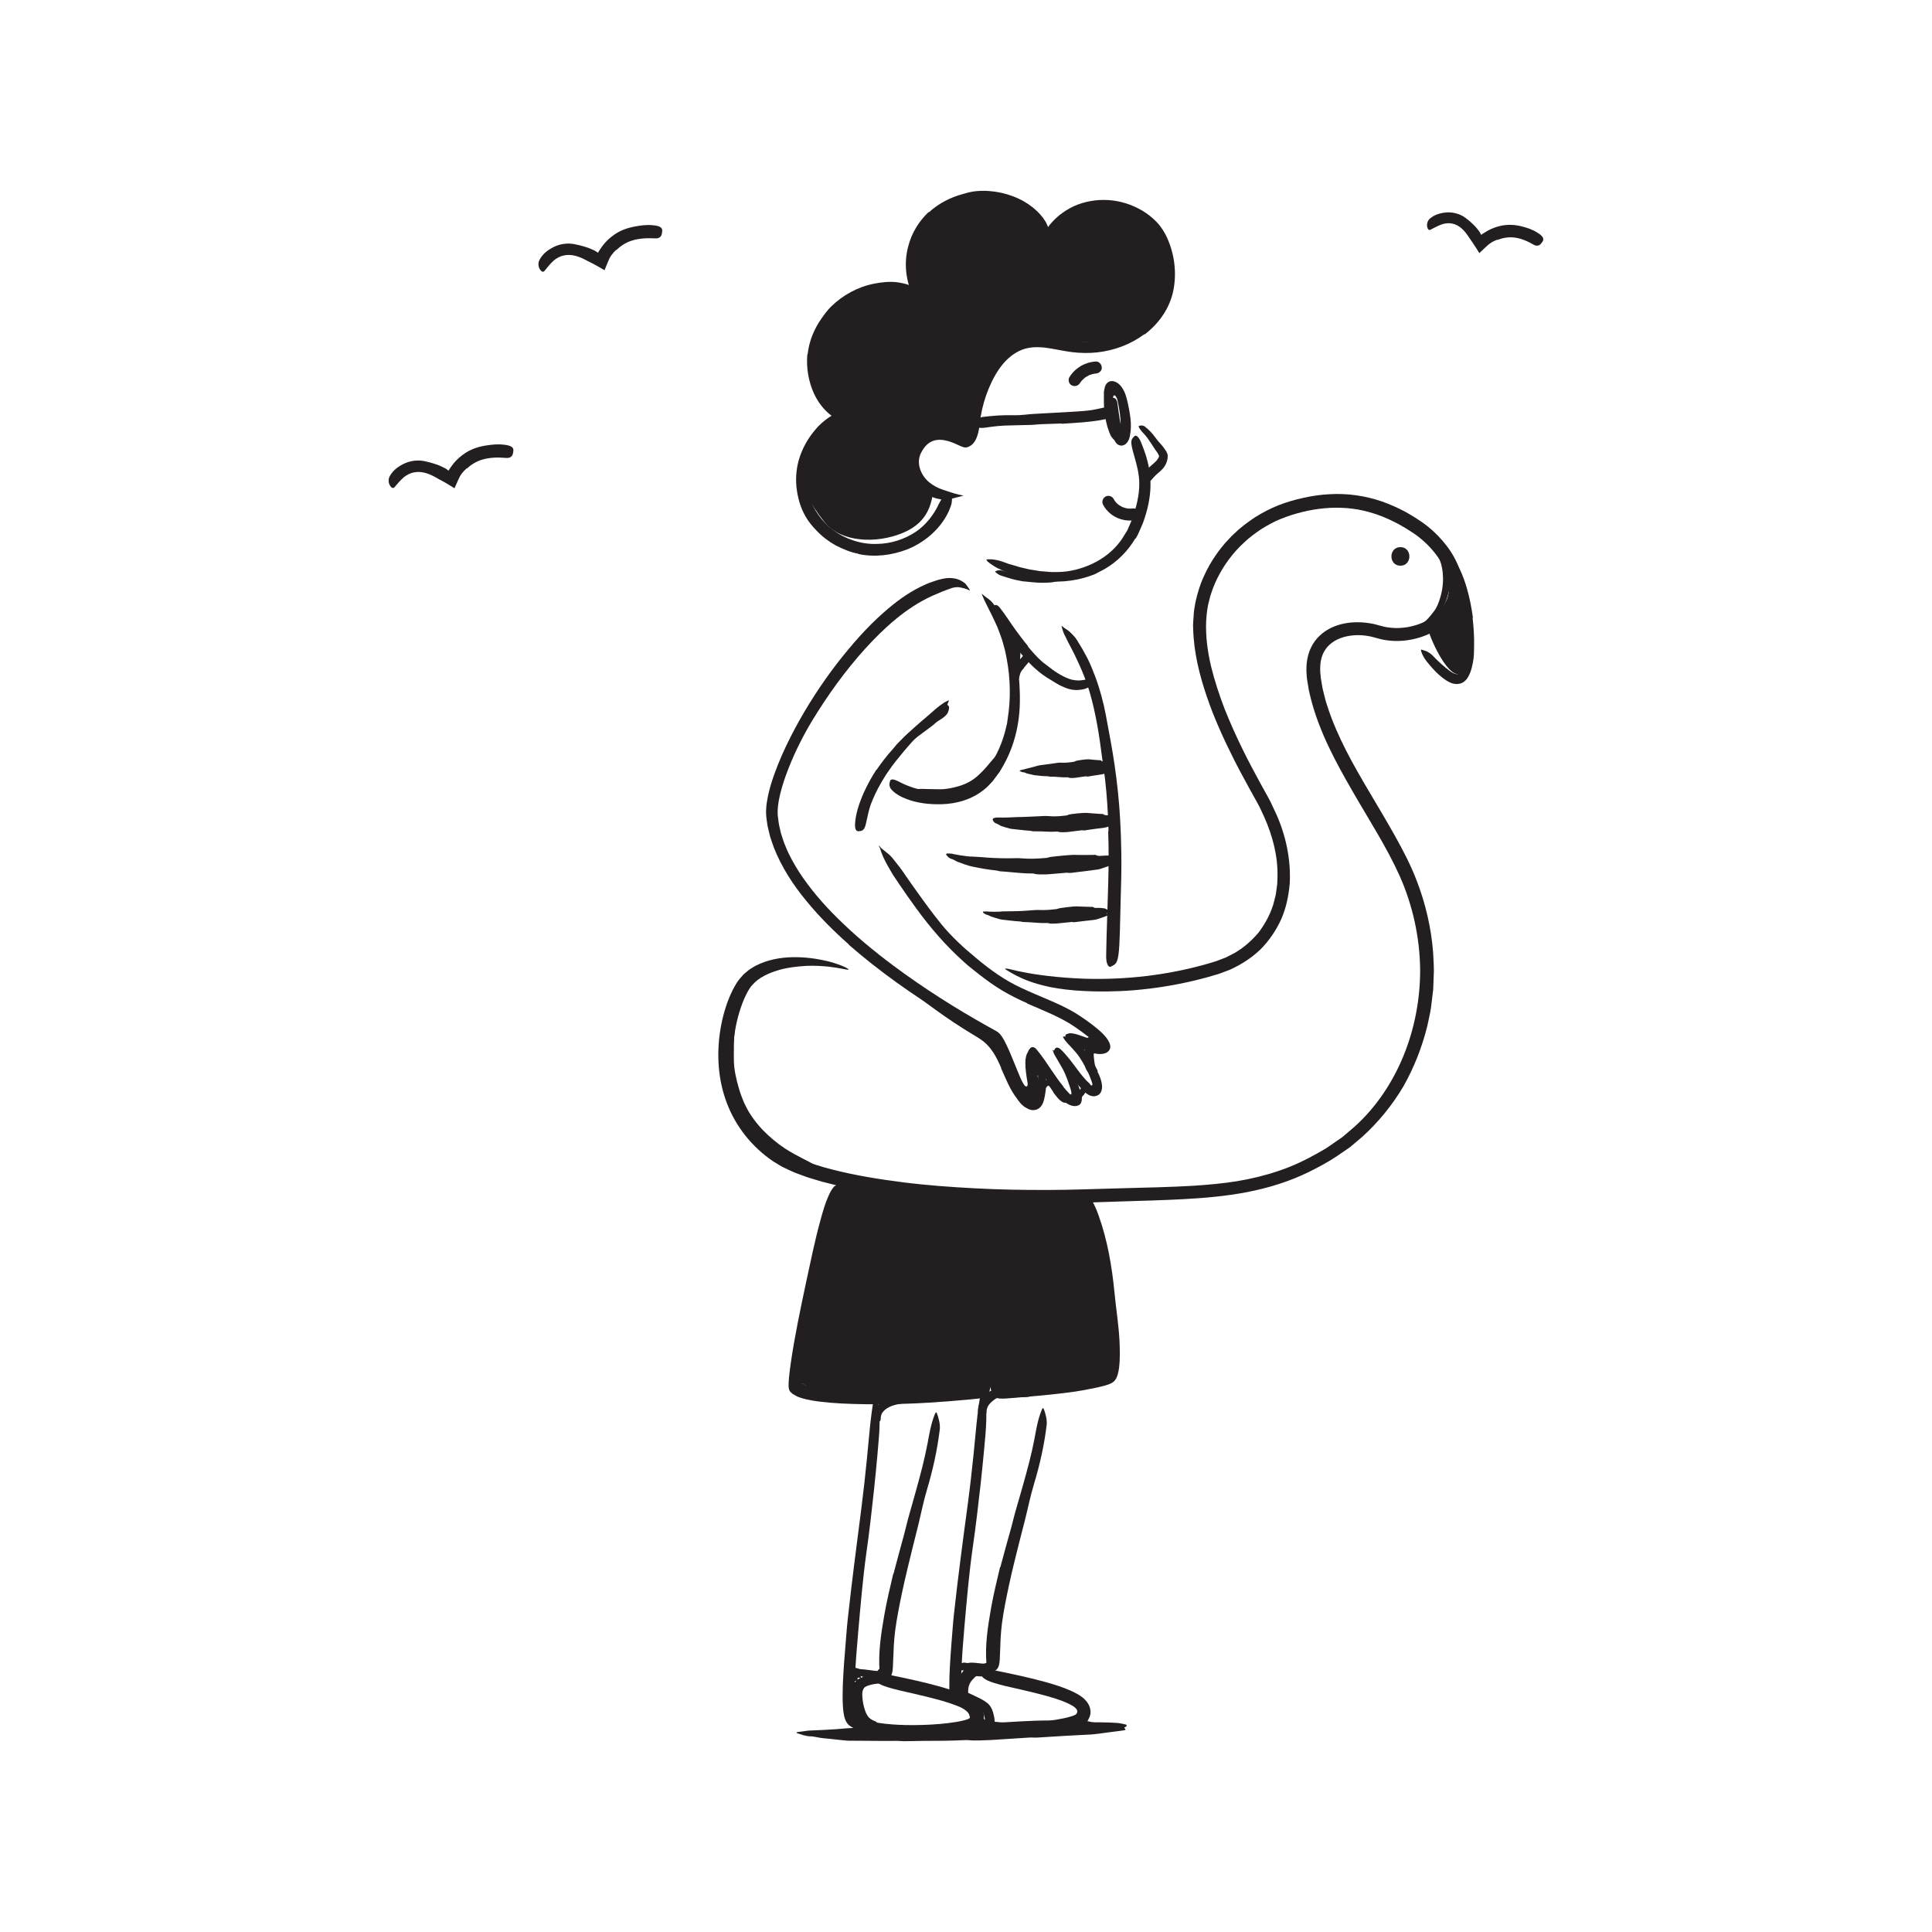 <?xml version="1.0" encoding="UTF-8"?><svg id="Layer_1" xmlns="http://www.w3.org/2000/svg" width="520" height="520" viewBox="0 0 520 520"><defs><style>.cls-1{fill:#231f20;}</style></defs><path class="cls-1" d="M218.16,467.35c-1.41-.06-2.55-.54-3.57-.84-.33-.1-.26-.29.15-.34.79-.08,1.58-.2,2.39-.32.25-.09,2.3-.11,4.61-.24,2.31-.1,4.89-.31,6.2-.44,2.53-.16,5.06-.22,7.59-.26,5.15-.13,10.3-.33,15.45-.58,1.14-.04,2.29-.05,3.44-.03,3.93.08,7.86-.07,11.79-.32.65-.04,1.33-.05,1.95-.2,1.03-.25,11.71-.75,13.1-.71,3.46.06,6.9.12,10.35.18.49.01,1.02-.06,1.47.08,1.05.31,2.11.23,3.18.24,1.48.01,2.96.05,4.44.16.73.05,1.45.24,2.17.39.65.13.3.63.07.69-.66.16-.12.39-.06.6.02.07.05.16.02.22-.02.03-.56.12-1.37.23-.82.11-1.91.25-3.02.39-2.23.32-4.56.6-5.02.6-.11,0-3.25.17-6.54.34-3.29.19-6.72.4-7.42.46-.73.06-1.47.01-2.21,0-.35.02-10.22.65-10.62.68-2.05.04-4.1.25-6.15.03-.4-.04-.82,0-1.23.01-3.53.17-7.06.2-10.59.19l-5.42.09c-.33,0-.65-.03-.98-.05-.41-.02-.82-.05-1.23-.04-4.28.06-8.55-.06-12.84-.05-.99-.03-5.68-.61-6.82-.68-.64-.04-2.7-.51-3.26-.51Z"/><path class="cls-1" d="M296.92,135.9c.77,1.43,2.04,2.63,3.49,3.34,1.63.79,3.34,1.04,5.12.76.38-.06.79-.43.97-.75.2-.35.29-.86.16-1.25-.3-.91-1.1-1.28-2-1.13-.34.05.3-.03.09-.01-.08,0-.16.02-.24.02-.16.01-.32.02-.48.01-.15,0-.29,0-.44-.02-.08,0-.16-.03-.24-.02.12-.01.37.06.1,0-.3-.05-.6-.13-.89-.22-.13-.04-.33-.16-.46-.16.11,0,.33.15.08.03-.07-.03-.15-.07-.22-.11-.28-.14-.54-.3-.79-.47-.06-.04-.13-.1-.2-.14.11.06.26.21.06.05-.11-.09-.22-.19-.33-.29-.12-.11-.23-.23-.34-.34-.09-.1-.39-.52-.12-.12-.18-.27-.37-.53-.52-.82-.4-.75-1.5-1.05-2.22-.58-.76.49-1.02,1.42-.58,2.22h0Z"/><path class="cls-1" d="M229.33,459.11c-.16-1.2-.29-2.25-.19-3.68.05-.51.08-1.08.32-1.62.43-.97,1.18-1.71,1.98-2.13.84-.38,1.67-.54,2.49-.57.71-.02,1.38,0,2.03.08.83.05,1.61.33,2.32.73.22.13.15.29-.09.5-.25.19-.69.51-1.14.61-.4.1-.77.12-1.12.15-.35.04-.69.09-1,.15-.63.12-1.11.29-1.63.48-.29.13-.57.29-.74.51-.18.22-.26.44-.35.72-.21.61-.14,1.66,0,2.67.08.62.19,1.23.36,1.82.26.89.55,1.79,1.1,2.5.42.55,1.03.89,1.58,1.13l.37.13c.43.2.48.41.29,1.23-.04.18-.07.37-.12.55-.15.61-.61,1-1.23.91-.9-.14-1.76-.61-2.45-1.22-.69-.61-1.23-1.36-1.65-2.12-.63-1.14-.94-2.36-1.19-3.53l.07-.02Z"/><path class="cls-1" d="M229.05,450.89c.13-.21.14-.52.5-.42.1,0,.16-.03.26-.02.32.03.7.06,1,.08.13,0,.24-.02.34-.05.13-.04.28-.15.45-.03.05.04.07.36.08.68.01.32.06.63.06.63-.03.03-.05,0-.28-.16-.15-.09-.15-.03-.24-.04-.05,0-.11-.02-.17-.03-.05,0-.06.03-.09.04-.03.03-.06.06-.09.1-.04.07-.12.1-.08.27.02.11.16.22.26.32.02.02.06.05.07.07.04.09-.1.11-.66.11h-.38c-.43,0-.78-.05-.9-.12-.35-.21-.37-.38-.35-.61.03-.29.08-.58.16-.83l.05.02Z"/><path class="cls-1" d="M257.37,453.06c.32-1.02.82-1.97,1.5-2.8.25-.3.44-.65.76-.91.59-.42,1.23-.72,1.94-.9.69-.17,1.37-.2,2.01-.13.57.05,1.12.16,1.65.34.35.1.67.31.93.57.12.14.21.33.28.51.08.17.05.44.05.63-.03.27.03.17-.2.17-.12,0-.32.04-.59.18-.24.1-.46.21-.63.3-.14.05-.23.06-.34.1-.05.02-.1.04-.15.06-.04,0-.08,0-.12,0-.16,0-.31.02-.47.03-.31,0-.62-.04-.99-.07-.45-.06-.71.43-1.04.74-.39.35-.76.83-1.01,1.41-.16.35-.28.73-.32,1.13-.08.61-.1,1.27.1,1.9.12.5.54.89.74,1.36.03.11.09.21.1.32.06.43-.14.68-.66,1.03-.12.08-.23.16-.34.23-.35.22-.86.24-1.29.04-.31-.16-.62-.33-.92-.53-.24-.22-.45-.46-.6-.74-.33-.55-.56-1.17-.64-1.85-.15-.99-.08-2.07.17-3.14h.09Z"/><path class="cls-1" d="M234.48,451.89c-.57-.16-1.13-.33-1.7-.49-.21-.06-.42-.05-.62-.12-.72-.24-1.43-.47-2.12-.72-.31-.12-.63-.19-.94-.26-.4-.12-.79-.26-1.16-.51-.11-.08-.07-.19.06-.32.14-.13.38-.34.63-.41l.65-.14c.21-.03.42-.02.62-.02.21,0,.41.02.61.05.2.05.4.11.59.19.47.18,1,.13,1.49.19.55.07,1.1.14,1.65.21.34.04.68.09,1.02.13.51.05,1.03.13,1.55.1.4-.03.79-.21,1.18-.33.09-.03.17-.08.26-.09.32-.06.43.11.52.78l.06.46c.05.52-.07.95-.31,1.11-.72.46-1.52.51-2.3.48-.58-.03-1.17-.1-1.75-.21v-.06Z"/><path class="cls-1" d="M263.06,450.32c-.43-.11-.86-.21-1.29-.3-.16-.04-.31,0-.47-.03-.57-.15-1.14-.26-1.73-.37-.26-.05-.51-.05-.77-.03-.32.01-.65,0-1-.13-.11-.05-.13-.29-.09-.58.05-.29.16-.64.33-.78.15-.11.31-.23.47-.33.16-.07.33-.13.49-.18.17-.05.33-.09.51-.1.17,0,.35.04.53.08.43.11.84-.06,1.27-.07.47-.02.94.04,1.4.08.29.03.58.06.86.09.43.03.86.12,1.29.08.33-.03.67-.23,1-.35.07-.02.15-.07.22-.08.27-.02.35.19.35.97v.53c-.01.6-.15,1.09-.35,1.26-.59.56-1.16.51-1.74.48-.43-.04-.86-.13-1.29-.19v-.07Z"/><path class="cls-1" d="M238.86,450.07c-.22.16-.45.32-.66.49-.08.06-.1.16-.18.22-.28.21-.63.37-.91.58-.13.09-.21.22-.28.34-.1.16-.16.35-.56.29-.12-.01-.27-.13-.47-.33-.1-.1-.23-.23-.35-.38-.14-.15-.23-.27-.22-.34-.04-.26.07-.42.2-.57.12-.15.28-.28.48-.37.24-.11.3-.37.47-.54.18-.19.39-.37.58-.55.12-.11.24-.22.35-.34.17-.18.36-.34.47-.56.09-.17.06-.41.08-.63,0-.05,0-.11,0-.15.04-.16.25-.07.75.24l.35.22c.38.25.67.53.75.73.14.51-.03.82-.24,1.09-.16.21-.37.38-.55.57l-.05-.03Z"/><path class="cls-1" d="M263.5,459.85c-.66-.44-1.42-.92-2.23-1.37-.29-.17-.62-.27-.92-.46-.52-.33-1.05-.68-1.59-1.16-.53-.49-.93-1.09-1.19-1.73-.24-.56-.4-1.13-.5-1.69-.05-.73.05-1.44.31-2.09.08-.2.22-.16.42.02.19.18.51.51.66.85.13.3.27.59.41.84.12.25.15.5.25.73.17.45.37.83.68,1.25.32.48,1.12.74,1.83,1.07.79.38,1.63.76,2.47,1.2.52.29,1.03.6,1.55,1,.84.64,1.37,1.61,1.63,2.57.21.74.39,1.49.42,2.25,0,.16.03.33.01.5-.03.31-.11.49-.27.59-.18.1-.44.1-.78.07-.15-.01-.29-.02-.42-.04-.22-.04-.4-.13-.62-.29-.23-.16-.36-.33-.39-.51-.23-1.07-.32-1.89-.59-2.42-.09-.19-.23-.4-.38-.55-.16-.17-.46-.39-.79-.58l.03-.06Z"/><path class="cls-1" d="M238.61,376.6c.89-.36,1.79-.56,2.65-.71.32-.06.61-.16.93-.2.55-.06,1.09-.09,1.62-.11.54.02,1.08.04,1.62.04.48,0,.94-.05,1.41-.11.59-.09,1.21-.04,1.82.05.19.03.18.13.05.32-.14.17-.38.5-.7.69-.56.37-1.14.52-1.73.66-.59.14-1.18.24-1.79.27-.74,0-1.46.2-2.16.33-.77.14-1.53.3-2.23.55-.43.16-.86.35-1.24.59-.57.36-1.11.82-1.46,1.39-.27.45-.34.97-.35,1.43,0,.1,0,.2-.02.3-.06.36-.19.47-.68.62-.11.03-.22.07-.33.1-.36.09-.72-.08-.88-.54-.26-.67-.23-1.42,0-2.1.21-.68.57-1.31,1.02-1.85.66-.79,1.59-1.36,2.46-1.76l.03.05Z"/><path class="cls-1" d="M267.17,374.13c.27-.12.56-.23.91-.32.43-.11.64-.09.91-.11.52-.03,1.02-.02,1.51,0,.36.02.71-.02,1.06.02,1.23.16,2.4.34,3.56.62.51.11,1.03.17,1.54.23.65.08,1.3.23,1.96.39.2.06.18.13,0,.26-.17.12-.5.37-.9.49-.35.09-.69.19-1.04.26-.34.03-.69.06-1.03.08-.68.02-1.36.05-2.02-.13-.79-.17-1.62-.08-2.41-.07-.43,0-.86.02-1.29.05-.21.02-.42.03-.62.07l-.31.04c-.08.02-.12.02-.2.05-.38.13-.83.39-1.22.69-.59.47-1.23.98-1.61,1.64-.31.51-.41,1.1-.46,1.64-.02.12,0,.24-.02.35-.11.41-.24.53-.83.63-.13.02-.26.06-.39.07-.43.06-.79-.18-.94-.68-.36-1.51.32-3.07,1.21-4.23.34-.44.71-.85,1.15-1.2.45-.33.93-.63,1.47-.89l.03.05Z"/><path class="cls-1" d="M226.08,318.27c-.34,2.91-4.64,19.95-6.59,25.74s-5.81,26.65-5.81,26.65c0,0,3.71,3.42,8.98,4.55s41.75-.73,41.75-.73l3.2-11.48,1.17,12.11s29.27.03,30.17-4.24c.9-4.28,0-22.12,0-22.12l-5.42-26.53-67.45-3.95Z"/><path class="cls-1" d="M384.45,169.4c.09,1.54,4.84,12.64,8.28,12.02,1.43-.26,1.6-12.55,1.22-16.88-.38-4.33-2.58-.27-5.1,1.15-2.52,1.42-4.4,3.71-4.4,3.71Z"/><path class="cls-1" d="M390.5,155.64c-.08,1.64-.39,3.25-.87,4.78-.17.56-.33,1.13-.56,1.67-.83,1.89-2,3.66-3.58,4.97-.69.58-1.42,1.13-2.23,1.52-1.02.52-2.15.82-3.26.86-.35.02-.3,0-.02-.11.19-.08.39-.16.57-.22.23-.11.49-.25.77-.36,2-.95,3.4-2.55,4.65-4.25.79-1.01,1.25-2.3,1.64-3.55.42-1.38.7-2.83.76-4.29.05-.9,0-1.8-.08-2.69-.16-1.35-.47-2.7-1.05-3.92-.46-.94-1.1-1.75-1.77-2.5-.14-.18-.32-.31-.46-.48-.5-.66-.59-.93-.34-1.47.06-.12.1-.25.16-.36.21-.36.72-.36,1.37.01.92.58,1.7,1.41,2.36,2.33.6.96,1.05,2.02,1.38,3.11.47,1.62.67,3.31.62,4.97h-.05Z"/><path class="cls-1" d="M201.5,303.04c-1.74-2.34-3.12-4.98-4.02-7.72-.35-.99-.68-1.99-.93-3-.82-3.59-1.15-7.27-.92-10.91.12-1.61.26-3.23.55-4.81.18-1.01.44-2.02.73-3.01.28-1,.88-1.89,1.37-2.78.31-.56.27-.48.16.06-.05.27-.09.66-.12,1.13-.02.23,0,.5,0,.77,0,.14,0,.27.01.42-.03.13-.05.27-.08.41-.12.48-.16.99-.25,1.48-.09.49-.13.99-.17,1.49-.12.99-.19,1.99-.25,2.98l-.05,1.5v1.5c0,1-.04,2.01,0,3.02.06,2.43.63,4.92,1.32,7.28.36,1.31.85,2.58,1.37,3.83.57,1.22,1.18,2.43,1.95,3.55.93,1.39,1.97,2.71,3.15,3.92,1.77,1.84,3.77,3.5,5.89,4.92,1.66,1.09,3.4,2,5.15,2.91.39.19.77.39,1.16.58,1.44.75,1.79,1.2,1.85,1.83.01.15.05.3.04.43-.04.43-.8.43-1.97.04-3.37-1.31-6.77-3.15-9.83-5.59-2.27-1.8-4.4-3.85-6.18-6.2l.04-.04Z"/><path class="cls-1" d="M269.48,287.46c-1.2-2.81-2.57-5.42-4.82-7.19-.83-.66-1.78-1.19-2.73-1.78-3.43-2.06-6.82-4.31-10.08-6.67-1.46-1.03-2.88-2.13-4.28-3.21-.89-.71-1.81-1.39-2.65-2.15-.84-.77-1.65-1.58-2.45-2.4-.49-.51-.37-.51.19-.25.55.27,1.62.71,2.75,1.36,1.96,1.22,3.83,2.55,5.77,3.78,1.89,1.3,3.73,2.67,5.63,4,1.13.8,2.33,1.54,3.56,2.25,1.23.71,2.49,1.36,3.75,2.14,1.37.85,2.73,1.9,3.81,3.19,1.08,1.28,1.91,2.71,2.62,4.15.87,1.78,1.57,3.59,2.37,5.31.6,1.31,1.25,2.59,2.04,3.75.39.58.84,1.12,1.3,1.63.47.45,1.05,1.05,1.43,1.18.29.14.66.07.84-.19.16-.2.29-.63.4-1.18.22-1.05.35-2.12.41-3.19.02-.47.01-.93.02-1.4,0-1.75.05-2.3.65-2.74.13-.1.26-.23.4-.3.45-.23.95.5,1.09,1.91.2,2.09.03,4.28-.48,6.43-.06.26-.15.6-.29.93-.06.15-.19.42-.32.63-.14.22-.29.42-.47.59-.72.72-1.84.95-2.81.59-.24-.08-.48-.2-.71-.33-.17-.1-.32-.21-.46-.31-.3-.22-.49-.42-.71-.62-.45-.4-.84-.83-1.21-1.28-2.23-2.7-3.34-5.83-4.62-8.62l.05-.03Z"/><path class="cls-1" d="M280.47,286.82c-.09.21-.14.42-.23.63-.03.08,0,.15-.03.23-.12.28-.24.56-.31.85-.04.13,0,.24,0,.36,0,.08.04.15,0,.23-.05.09-.11.18-.19.27-.06.06-.21.08-.42.09-.21,0-.53-.02-.71-.08-.41-.26-.38-.61-.27-.97.08-.21-.05-.41-.07-.61-.02-.22,0-.45.04-.68.02-.14.04-.28.05-.42.01-.21.07-.42.02-.63-.04-.16-.21-.31-.33-.47-.03-.04-.06-.07-.07-.11-.03-.13.14-.18.76-.2l.42-.02c.48-.01.88.04,1.03.13.47.26.47.52.47.79,0,.2-.07.41-.11.61h-.05Z"/><path class="cls-1" d="M283.53,293.96c-.32-.47-.65-.95-.97-1.42-.13-.18-.14-.13-.18-.19-.05-.1-.18-.17-.29-.11-.06.02-.12.06-.18.11-.04.03-.21.2-.3.31-.17.23-.34.47-.46.75-.14.35-.26.71-.39,1.11-.04.12-.14.11-.27,0-.13-.11-.32-.33-.38-.61-.07-.49-.07-1,.06-1.51.06-.25.21-.47.35-.68l.12-.15.03-.04s.02-.04.03-.07l.1-.11c.14-.14.26-.29.4-.4.35-.26.72-.45,1.15-.45.42-.02.85.14,1.17.44.39.37.46.53.67.77l.53.68c.22.28.44.56.66.83.34.41.66.84,1.04,1.21.3.29.68.48,1.03.72.08.05.17.09.23.15.25.23.21.4-.15.83-.08.1-.16.2-.25.29-.29.31-.65.45-.91.36-.78-.27-1.3-.83-1.81-1.41-.37-.43-.71-.9-1.07-1.35l.04-.03Z"/><path class="cls-1" d="M292.34,293.89c-.16.11-.3.29-.43.45-.04.06-.04.14-.09.2-.14.22-.44.42-.57.67-.07.11-.1.22-.13.34-.03.15-.04.3-.15.45-.04.05-.17.03-.31-.02-.14-.05-.32-.14-.36-.24-.11-.35-.19-.71-.07-1.05.07-.2.02-.43.1-.63.07-.22.18-.44.28-.65.02-.05.06-.08.06-.14.08-.11.14-.23.23-.33.17-.26.44-.41.67-.57.1-.07.17-.15.29-.23.13-.08.32-.17.59-.15.12,0,.24.02.36.09.4.27.29.49-.09.73-.09.06-.18.11-.28.16-.08.04-.16.07-.23.11-.05.02-.19.09-.14.07.02,0,.1-.07.12-.08.06-.06.02-.04.02.01-.02.08,0,.19.04.33.07.19.13.36.19.53h0s-.05-.02-.05,0l-.04-.02Z"/><path class="cls-1" d="M291.82,285.44l-.07-.86c-.02-.34-.05-.76.03-1.24.07-.34.12-.68.31-.99.33-.53.81-.9,1.25-1.11.44-.23.89-.3,1.29-.35.36-.04.69-.11,1.02-.17.42-.05.85,0,1.27.22.13.07.12.28.03.55-.09.26-.24.67-.41.84-.16.13-.31.29-.45.4-.14.06-.29.12-.43.18-.28.1-.51.2-.77.2-.35,0-.34.26-.4.35-.02.08-.09.14-.11.31-.02.16-.01.39.02.66.03.33.06.66.11.99.07.49.11,1,.27,1.47.13.36.37.69.53,1.04.04.08.09.15.11.23.08.3-.06.44-.65.66l-.4.15c-.45.14-.88.12-1.1-.06-.33-.27-.59-.56-.81-.87-.19-.32-.28-.66-.38-1.01-.14-.51-.21-1.05-.31-1.57l.07-.02Z"/><path class="cls-1" d="M262.47,211.27c-1.35.79-2.81,1.33-4.28,1.67-.53.13-1.07.26-1.61.33-1.92.25-3.83.2-5.7.05-.83-.08-1.66-.16-2.48-.23-1.05-.12-2.09-.34-3.13-.55-.32-.07-.28-.07,0-.08.28,0,.8-.07,1.41-.09l1.62-.04,1.6.05c1.06.02,2.12.05,3.18.05,1.27,0,2.58-.23,3.82-.53,1.37-.31,2.71-.77,3.93-1.44.76-.41,1.46-.9,2.12-1.47,1-.86,1.93-1.83,2.8-2.86.7-.78,1.32-1.62,2.06-2.4.16-.17.32-.34.49-.51.66-.6.99-.65,1.37-.45.09.05.18.08.25.14.23.18.12.61-.26,1.08-.57.69-1.13,1.41-1.71,2.15-.29.37-.58.75-.9,1.13l-1.02,1.08c-1.04,1.06-2.22,2.11-3.57,2.94l-.02-.03Z"/><path class="cls-1" d="M246.78,195.74l2.19-1.49c.26-.18.49-.42.76-.6.95-.62,1.94-1.2,2.88-1.85.45-.28.72-.59,1-.92.18-.2.32-.43.41-.63.02-.05.05-.1.06-.15.05-.05.09-.09.12-.15.08-.11.08-.24.07-.38-.01-.18.05-.24.29-.17.12.04.3.12.46.3.09.09.19.19.29.33.05.07.07.13.13.21,0,.07.02.15.01.22-.07,1.04-.51,1.81-1.11,2.31-.58.5-1.07.82-1.67,1.18-.7.4-1.25,1.03-1.9,1.51l-2.15,1.59-1.32.98c-.66.51-1.34.99-1.95,1.54-.47.44-.88.93-1.32,1.39-.1.1-.18.21-.29.31-.39.34-.61.33-1.04-.02-.1-.08-.2-.15-.28-.24-.29-.29-.35-.7-.15-1.05.6-1.05,1.39-1.96,2.34-2.67.69-.56,1.41-1.07,2.12-1.6l.04.04Z"/><path class="cls-1" d="M274.47,178.39c-.11.91-.19,1.85-.25,2.79-.02.34.01.69-.02,1.03-.11,1.22-.23,2.45-.43,3.67-.06.54-.15,1.09-.24,1.62-.07.34-.15.69-.22,1.02-.1.34-.23.66-.39.98-.1.2-.26.11-.42-.12-.15-.23-.32-.6-.29-.97.04-.67.03-1.33.05-1.99.04-.66.09-1.32.16-2,.1-.81-.06-1.66-.11-2.51-.05-.93-.1-1.87-.12-2.81-.03-.58-.01-1.17,0-1.76,0-.89.1-1.8.12-2.69.04-.7-.05-1.41-.02-2.14,0-.16-.02-.32.02-.48.05-.29.13-.48.29-.58.18-.09.4-.1.73-.07.15.02.3.03.44.05.24.05.44.16.6.3.16.15.31.34.32.53.14,1.15.02,2.24-.04,3.42-.06.87-.11,1.77-.14,2.69h-.06Z"/><path class="cls-1" d="M275.29,180.11c-.29.36-.54.76-.72,1.24-.07.17-.06.36-.13.53-.18.63-.44,1.31-.54,2.03-.04.32-.09.64-.1.96-.01.41-.04.83-.12,1.26-.03.13-.08.12-.2.03-.11-.1-.33-.27-.47-.49-.22-.4-.44-.81-.6-1.24-.16-.43-.13-.89-.09-1.34.06-.54.02-1.12.11-1.69.11-.62.31-1.24.59-1.83.16-.36.37-.7.6-1.03.34-.5.76-.93,1.17-1.36.32-.34.6-.75.99-1.08.08-.07.16-.16.26-.22.36-.23.58-.07.83.48.06.12.12.25.17.37.15.41.17.87.06,1.06-.32.59-.64.91-1.01,1.34-.27.31-.53.65-.77,1.04l-.05-.02Z"/><path class="cls-1" d="M279.24,156.81c-.99-.05-1.98-.15-2.96-.26-.36-.04-.72-.05-1.08-.1-1.26-.22-2.52-.49-3.73-.89-.54-.17-1.08-.33-1.62-.5-.34-.13-.7-.21-1.01-.4-.31-.19-.61-.42-.89-.65-.17-.15-.08-.26.17-.35.25-.09.68-.22,1.08-.17.36.01.69.11,1.01.22.32.11.66.18.98.28.32.11.66.18.99.27.33.11.66.21,1,.3.8.26,1.69.27,2.55.35.95.09,1.9.14,2.86.18.59,0,1.18.03,1.78,0,.9-.02,1.8-.04,2.69-.15.69-.06,1.36-.23,2.04-.35.15-.03.29-.07.45-.08.57-.04.76.07.92.44.04.09.08.17.11.25.08.29-.12.56-.52.74-.59.27-1.22.44-1.86.59-.64.16-1.3.26-1.96.28-.99.05-1.99.04-2.99.01v-.04Z"/><path class="cls-1" d="M251.28,131.96c-.57,2.55-.81,8.33-8.18,11.43-7.36,3.1-16.83,2.5-21.07-2.74-4.24-5.24-6.7-10.37-6.43-12.92.27-2.56,6.42-13.16,6.42-13.16l4.75-3.32s-7.52-6.92-7.33-12.21c.19-5.29,5.38-15.2,5.38-15.2,0,0,5.15-5.9,10.74-6.3,5.58-.4,12.54,2.33,12.54,2.33,0,0-3.21-11.7-.45-15.94,2.76-4.25,8.83-9.76,13.13-10.33s16.04,2.72,16.04,2.72l5.47,7.41s4.04-9.29,13.2-7.41c9.17,1.88,13.76,2.61,15.68,7.71,1.92,5.1,3.36,12.2,1.23,16.77-2.13,4.57-8.51,10.14-11.53,10.74s-15.21.77-18.57.54c-3.36-.23-9.13,1.16-9.13,1.16,0,0-6.17,6.52-7.54,10.19-1.37,3.67-2.11,12.41-3.9,14.19s-2.71.52-6.31-.34c-3.59-.86-9.19,1.97-8.55,4.29.64,2.32-.96,5.3-.96,5.3l5.37,5.08Z"/><path class="cls-1" d="M262.37,464.81c-.58-.66-.87-1.36-1.08-1.93-.2-.57-.32-1.05-.44-1.36-.11-.4-.46-.81-1.13-1.32-.64-.51-1.53-1.02-2.47-1.9-.46-.43-.95-1.03-1.28-1.74-.18-.35-.28-.74-.37-1.12-.03-.19-.05-.38-.07-.57l-.02-.28v-.19c-.04-4.01.27-7.89.55-11.79.25-2.83.41-5.67.73-8.48,1.09-9.93,2.41-19.8,3.74-29.67.58-4.38,1.07-8.79,1.52-13.15.57-5.6.95-11.22,1.99-16.77.27-.86.39-1.24.42-1.21.04.03.03.46.22,1.21.19.75.37,1.83.58,3.13.16,1.29.25,2.81.2,4.44-.05,2.9-.4,5.76-.64,8.63-.27,2.87-.56,5.74-.87,8.6-.64,5.73-1.31,11.46-2.14,17.2-.98,6.86-1.59,14.05-2.22,21.09-.32,3.87-.66,7.74-.8,11.6-.04.96-.09,1.93-.08,2.88v1.43c0,.47,0,1.02.03,1.24.06.27.17.51.35.77.19.26.48.52.81.78.68.53,1.55,1.05,2.41,1.8.53.47,1.04,1.04,1.41,1.81.32.73.45,1.32.63,1.8.17.49.36.82.59,1.02.25.2.49.31,1.05.4,2.28.38,4.64.53,6.99.55,2.98.02,5.97-.16,8.93-.51,1.48-.18,2.95-.41,4.39-.72.72-.15,1.43-.33,2.1-.54.16-.04.36-.12.46-.16l.3-.12c.19-.09.39-.18.54-.34.22-.27.33-.64.21-.97-.11-.33-.36-.58-.62-.8l-.29-.22-.39-.25c-.27-.16-.55-.32-.85-.46-.59-.29-1.2-.56-1.83-.79-1.26-.48-2.56-.89-3.87-1.26-2.63-.74-5.3-1.36-8-1.99-1.19-.28-2.36-.51-3.56-.81-4.44-1.1-5.8-1.75-6.47-2.96-.15-.28-.37-.57-.43-.82-.2-.85,1.74-.9,5-.23,4.22.87,8.54,1.78,12.94,3,2.2.63,4.42,1.3,6.68,2.31.57.25,1.14.53,1.72.86.29.15.59.35.88.55.15.1.28.19.47.34.24.18.47.37.65.57.81.78,1.37,1.73,1.52,2.77.05.26.07.52.05.78,0,.26-.04.52-.12.77l-.11.38-.17.35c-.13.23-.21.48-.35.7-.39.47-.81.91-1.41,1.21-.27.18-.6.28-.9.43-.15.07-.31.13-.46.18l-.31.11c-.75.25-1.46.44-2.18.6-4.05.9-8.03,1.27-12.07,1.4-2.02.05-4.04.02-6.08-.12-1.02-.08-2.04-.17-3.07-.32l-.77-.12-.41-.07-.58-.14c-.78-.22-1.65-.72-2.24-1.41l.05-.07Z"/><path class="cls-1" d="M269.24,421.82c.95-3.59,1.95-7.17,2.95-10.73.36-1.3.64-2.62,1.01-3.91,1.31-4.56,2.66-9.11,3.83-13.7.53-2.03.98-4.1,1.38-6.14.49-2.63.92-5.28,1.95-7.81.32-.79.48-.65.73.11.12.38.31.92.44,1.57.15.65.25,1.39.2,2.17-.65,5.49-1.86,10.88-3.47,16.19-.96,3.18-1.63,6.56-2.46,9.83-.92,3.6-1.86,7.19-2.73,10.79-.55,2.21-1.06,4.44-1.54,6.66-.71,3.37-1.42,6.77-1.86,10.16-.16,1.32-.28,2.63-.35,3.94-.06,1.31-.09,2.62-.16,3.93-.05.58-.02,1.14-.07,1.72-.07,1.08-.21,1.78-.48,2.25-.25.48-.58.74-1.06.94-.22.09-.43.21-.63.26-.67.16-1.21-.78-1.42-2.41-.4-4.83.37-9.85,1.25-14.83.66-3.7,1.55-7.37,2.42-11.02h.08Z"/><path class="cls-1" d="M233.91,466.58c-1.03-.23-2.07-.52-3.13-.96-.53-.21-1.07-.48-1.62-.83-.8-.43-1.4-1.18-1.7-2.05-.15-.43-.22-.69-.28-1-.07-.3-.11-.58-.15-.86-.08-.55-.13-1.08-.16-1.61-.07-1.04-.08-2.06-.08-3.06.03-4.01.33-7.93.65-11.85.24-2.86.43-5.71.73-8.55,1.1-10.01,2.38-19.98,3.68-29.94.56-4.42,1.05-8.87,1.49-13.27.56-5.65.94-11.32,1.98-16.92.27-.87.38-1.25.41-1.22.04.03.04.46.23,1.22.2.76.36,1.84.58,3.15.17,1.31.24,2.83.2,4.48l-.08,2.19-.17,2.18-.37,4.35c-.26,2.89-.55,5.79-.85,8.68-.62,5.78-1.27,11.57-2.1,17.36-.96,6.93-1.56,14.18-2.19,21.28-.35,3.91-.66,7.81-.85,11.71-.09,1.95-.16,3.89-.13,5.81.02.96.05,1.91.15,2.83.09.88.29,1.91.49,2.12.04.05.1.1.15.13l.23.16c.22.12.45.24.69.35.49.21,1.01.4,1.55.56,1.08.32,2.23.54,3.39.72,2.32.36,4.71.5,7.09.56,3.06.06,6.14-.03,9.19-.29,1.52-.13,3.04-.31,4.53-.56.75-.12,1.47-.28,2.18-.46.41-.11.51-.14.75-.23.2-.08.41-.16.57-.32.2-.25.31-.59.23-.9-.08-.31-.29-.57-.53-.78-.23-.21-.85-.6-1.42-.9-.59-.3-1.2-.57-1.83-.81-1.26-.49-2.57-.91-3.89-1.29-2.65-.76-5.35-1.38-8.06-2.02-1.2-.28-2.38-.52-3.59-.82-4.48-1.11-5.85-1.76-6.53-2.97-.15-.28-.38-.57-.44-.82-.2-.85,1.75-.89,5.04-.22,4.21.87,8.53,1.78,12.92,3,2.2.63,4.41,1.3,6.67,2.3.57.25,1.14.52,1.72.86.29.15.59.35.88.55.08.06.13.07.24.17l.32.27c.21.18.44.35.63.54.8.78,1.33,1.73,1.45,2.75.05.25.06.51.04.77,0,.26-.05.51-.12.76l-.1.37-.17.35c-.12.22-.21.47-.35.68l-.67.7c-.27.19-.57.37-.85.55l-.99.4c-.32.13-.74.23-.88.28-.81.22-1.58.38-2.35.52-4.1.71-8.1.93-12.15.98-4.05,0-8.1-.16-12.26-1.04v-.08Z"/><path class="cls-1" d="M240.49,423.59c.95-3.64,1.94-7.27,2.93-10.88.36-1.32.63-2.66,1-3.97,1.3-4.63,2.65-9.25,3.82-13.9.53-2.06.98-4.15,1.39-6.23.49-2.67.93-5.35,1.96-7.92.32-.8.48-.66.73.11.12.39.31.94.44,1.59.15.65.25,1.41.2,2.2-.66,5.56-1.87,11.02-3.48,16.41-.96,3.22-1.63,6.65-2.45,9.97-.91,3.65-1.85,7.3-2.71,10.95-.54,2.25-1.06,4.5-1.54,6.76-.71,3.42-1.41,6.87-1.86,10.31-.16,1.34-.28,2.67-.36,4-.06,1.33-.09,2.66-.17,3.99-.05.58-.02,1.16-.07,1.75-.07,1.09-.21,1.8-.48,2.28-.25.49-.58.75-1.06.95-.22.09-.43.22-.63.26-.67.16-1.21-.79-1.41-2.44-.39-4.9.38-9.98,1.26-15.03.66-3.75,1.54-7.47,2.42-11.17h.08Z"/><path class="cls-1" d="M291.82,370.75c1.14-.12,2.29-.27,3.37-.51.54-.12,1.08-.24,1.57-.38.26-.07.47-.15.67-.22.12-.04.15-.07.15-.06.02,0,.04-.02.06-.03.04-.03.07-.07.09-.12.07-.09.13-.36.2-.54.12-.45.21-.96.27-1.49.12-1.07.18-2.2.18-3.34.01-1.67-.14-3.35-.22-5.04-.3-5.97-.93-11.98-1.78-17.95-.39-2.65-.78-5.31-1.27-7.92-.58-3.36-1.13-6.75-1.62-10.14-.15-1.06-.06-.94.34-.11.4.83,1.23,2.35,1.86,4.24,2.39,6.67,3.57,13.62,4.27,20.68.39,4.22,1.12,8.58,1.35,12.95.1,2.41.19,4.81-.11,7.34-.08.63-.19,1.28-.4,1.97-.04.16-.11.35-.2.54-.1.2-.17.45-.33.62l-.43.56c-.19.14-.37.29-.57.41-.48.26-.72.34-1.07.47-.31.1-.62.21-.93.29-.61.17-1.21.31-1.8.44-2.93.61-5.81,1.16-8.73,1.49-4.41.55-8.85.93-13.26,1.3-.86.07-1.72.13-2.58.2-.35.02-1.1.07-1.68.03-.31-.02-.6-.07-.89-.13-.28-.09-.53-.28-.73-.49-.39-.44-.65-1.01-.83-1.62-.09-.28-.19-.67-.24-.89l-.15-.67c-.18-.88-.3-1.75-.4-2.61-.09-.76-.19-1.51-.22-2.28-.08-2.85.36-3.82,1.3-4.35.22-.12.45-.27.67-.29.35,0,.61.19.83.65.22.47.41,1.23.55,2.21.22,1.45.37,2.93.61,4.38.12.72.25,1.44.41,2.09l.06.24c.02.06.02.03.02.05l.03.03s.04.03.07.03c.03,0,.05-.02.07-.03l.02-.02s0,0,.03,0h.14s.28-.02.28-.02c.76-.05,1.52-.11,2.28-.16,1.56-.13,3.12-.26,4.68-.39,2.33-.21,4.67-.44,7-.7l3.49-.42c1.17-.1,2.33-.22,3.48-.36l.02.08Z"/><path class="cls-1" d="M216.5,372.72c1.49.52,3.4.81,5.24,1.03,1.87.21,3.77.35,5.69.45,3.83.18,7.7.22,11.58.17,2.83-.04,5.65-.22,8.48-.32,4.97-.2,10-.39,14.91-.81l.48-.04c.11-.01.24-.01.35-.06.06-.1.08-.21.12-.33l.04-.17.06-.26c.25-1.2.47-2.43.69-3.66l1.33-7.41c.79-4.39,1.67-8.8,2.61-13.13.61-2.78,1.31-5.56,2.12-8.3.42-1.37.84-2.74,1.36-4.08.25-.67.53-1.33.81-1.99.29-.66.67-1.28,1.01-1.91.93-1.54.72-1.36.4.12-.26,1.51-.47,4.31-1.18,7.45-.62,2.8-1.13,5.62-1.61,8.45-.51,2.82-.98,5.66-1.43,8.51-.42,2.85-.94,5.69-1.43,8.55l-.76,4.3-.4,2.16-.21,1.09-.12.55c-.05.3-.13.62-.21.93-.05.18-.08.38-.15.54l-.23.48c-.07.17-.17.29-.26.43l-.14.21s-.06.06-.07.11l-.11.06c-.31.15-.62.28-.97.37l-1.09.21-1.51.16-1.34.13c-1.78.15-3.58.31-5.37.46-3.59.27-7.21.51-10.79.63-3.95.13-7.9.2-11.86.14-3.96-.06-7.93-.2-11.93-.69-1.23-.14-2.47-.36-3.72-.64-.63-.18-1.25-.31-1.9-.58l-.51-.2c-.2-.1-.39-.23-.59-.34l-.58-.35-.51-.44c-.63-.64-.56-1.64-.54-2.53.03-.65.09-1.26.15-1.88.13-1.23.29-2.44.46-3.65,1.07-7.3,2.61-14.51,4.12-21.65,1.2-5.54,2.3-11,3.8-16.44.33-1.2.64-2.38,1.03-3.57.71-2.22,1.37-3.63,1.92-4.58.28-.47.55-.82.82-1.09.32-.25.63-.42.9-.57.26-.13.52-.34.68-.4.43-.26.55,1.82-.48,4.93-1.37,4.71-2.58,9.64-3.71,14.67-1.12,5.03-2.21,10.15-3.14,15.32-.63,3.48-1.23,6.98-1.76,10.48-.26,1.75-.54,3.49-.75,5.23-.11.86-.21,1.73-.27,2.56l-.04.61v.15s0,.02,0,.03v.02s-.01.05,0,.06c.08.05-.16-.04.55.23l-.02.09Z"/><path class="cls-1" d="M396.35,166.27c.3,2.62.47,5.26.4,7.92-.04.97,0,1.95-.13,2.93-.11.87-.26,1.74-.5,2.62-.23.88-.53,1.77-1.1,2.67-.13.22-.34.45-.51.66-.21.21-.45.42-.73.59-.3.16-.62.32-.91.35-.3.04-.61.13-.88.09-1.18-.04-2.05-.53-2.81-1.02-1.36-.89-2.46-1.94-3.47-3.04-1.26-1.43-2.6-2.82-3.19-4.71-.14-.62-.07-.56.49-.35.26.11.76.18,1.14.41.41.21.84.48,1.23.84,1.27,1.33,2.6,2.59,3.93,3.65.64.54,1.31,1.05,1.91,1.31.59.29,1.05.29,1.19.23.18-.05.43-.41.6-.82.19-.41.32-.91.41-1.43.19-1.04.24-2.16.29-3.27.08-2.45-.02-4.98-.3-7.48-.17-1.54-.39-3.08-.69-4.61-.46-2.31-1.01-4.63-1.82-6.82-.63-1.7-1.54-3.25-2.45-4.76-.2-.33-.42-.64-.6-.98-.7-1.24-.76-1.72-.2-2.47.13-.17.24-.36.37-.5.45-.48,1.29-.28,2.08.61.58.66,1.13,1.36,1.62,2.11.47.76.88,1.55,1.26,2.36.76,1.62,1.35,3.33,1.85,5.05.74,2.57,1.24,5.2,1.61,7.83l-.08.02Z"/><path class="cls-1" d="M388.73,168.01c-1.95,1.66-4.21,2.82-6.56,3.55-2.35.73-4.81,1.07-7.28.93-1.23-.08-2.47-.23-3.69-.57l-1.6-.43c-.47-.14-.95-.24-1.43-.31-1.92-.34-3.92-.3-5.76.1-1.84.41-3.52,1.22-4.74,2.42-1.23,1.19-1.98,2.78-2.23,4.59-.23,1.82-.08,3.71.33,5.82.14,1.03.41,2.05.67,3.07.13.51.24,1.02.39,1.53l.48,1.51c2.62,8.09,6.95,15.69,11.42,23.23,2.24,3.78,4.51,7.57,6.69,11.46,2.16,3.89,4.27,7.86,5.89,12.14,2.4,6.19,3.9,12.71,4.42,19.32.06,1.66.21,3.31.2,4.97l-.18,4.97-.6,4.94c-.24,1.64-.66,3.25-.98,4.87-1.4,5.67-3.55,11.16-6.43,16.26-2.98,5.04-6.71,9.62-11.04,13.56l-3.35,2.83-3.62,2.48c-2.43,1.62-4.98,2.97-7.59,4.26-5.22,2.55-10.85,4.26-16.52,5.36-5.68,1.09-11.41,1.58-17.09,1.89-5.69.3-11.36.44-17.02.62-5.65.17-11.32.42-17.01.49-2.84.04-5.69.06-8.53.02-2.84,0-5.69-.1-8.53-.17-10.09-.31-20.2-1.08-30.23-2.49-5.01-.76-10.01-1.6-14.93-2.92-1.24-.28-2.45-.7-3.67-1.05-1.23-.34-2.43-.8-3.63-1.25-.6-.24-1.21-.42-1.79-.71l-1.76-.83c-1.19-.49-2.29-1.28-3.42-1.95-5.5-3.74-9.93-9.2-12.32-15.48-2.44-6.28-2.86-13.17-1.83-19.72.52-3.28,1.4-6.51,2.75-9.59.7-1.53,1.45-3.07,2.63-4.47l.91-1.02,1.03-.87c.34-.3.71-.55,1.09-.77.38-.23.75-.48,1.14-.68,3.13-1.6,6.55-2.22,9.87-2.29,3.33-.07,6.62.38,9.81,1.16,3.96,1.07,5.48,2.08,5.31,2.18-.2.18-2.11-.42-5.45-.8-1.67-.16-3.69-.3-5.98-.2-2.28.16-4.85.38-7.45,1.15-2.56.77-5.25,1.93-7.01,3.97-.89.93-1.57,2.32-2.23,3.79-.64,1.49-1.18,3.1-1.63,4.77-1.57,5.94-1.82,12.3-.42,18.2,1.37,5.91,4.62,11.24,9.2,15.22,2.31,2.08,4.74,3.53,7.58,4.78,2.88,1.15,5.87,2.16,8.97,2.92,6.18,1.59,12.58,2.63,19.01,3.44,6.43.82,12.93,1.29,19.43,1.63,6.51.35,13.04.46,19.57.44,6.53,0,13.07-.29,19.68-.45,6.59-.18,13.17-.3,19.69-.69,3.9-.26,7.79-.6,11.65-1.23,3.85-.64,7.64-1.56,11.33-2.83,3.7-1.24,7.24-2.95,10.66-4.9.84-.51,1.74-.95,2.53-1.52l2.41-1.67,1.21-.83c.4-.28.75-.63,1.13-.94l2.23-1.91c5.85-5.23,10.31-11.95,13.28-19.23,2.97-7.29,4.45-15.18,4.44-23.03-.08-8.63-1.96-17.24-5.44-25.14-3.55-7.93-8.42-15.37-12.85-23.1-4.44-7.71-8.79-15.72-11.09-24.61-.27-1.11-.57-2.22-.73-3.36-.18-1.14-.42-2.24-.46-3.47-.16-2.38.12-4.94,1.27-7.23,1.13-2.3,3.14-4.12,5.37-5.17,2.24-1.07,4.68-1.49,7.05-1.49,1.47-.02,2.92.18,4.36.46l2.06.54.91.24.93.15c1.24.17,2.52.23,3.79.1,1.27-.09,2.52-.35,3.74-.73,2.43-.74,4.67-2.06,6.35-3.86.82-.92,1.47-1.95,1.95-3.06.41-1.11.61-2.29.59-3.5-.06-1.21-.33-2.43-.74-3.61-.46-1.17-1.01-2.33-1.71-3.41-1.38-2.17-3.15-4.14-5.16-5.8-.98-.85-2.07-1.55-3.2-2.28-.55-.37-1.13-.69-1.71-1.03-.57-.35-1.15-.66-1.74-.96-2.35-1.23-4.8-2.23-7.34-2.92-7.69-2.16-16.12-1.14-23.56,1.8-1.87.72-3.61,1.72-5.33,2.76-1.66,1.12-3.29,2.3-4.73,3.69-2.96,2.71-5.38,5.99-7.16,9.57-.46.89-.82,1.83-1.2,2.75-.31.95-.69,1.88-.9,2.86-.57,1.92-.8,3.91-.91,5.9-.18,3.99.35,8.04,1.26,11.99.96,3.95,2.23,7.83,3.69,11.64,1.51,3.79,3.18,7.52,4.99,11.18,1.4,2.85,2.89,5.65,4.41,8.43l2.3,4.18.57,1.06.52,1.1,1.03,2.19c2.67,5.88,4.07,12.4,3.72,18.94-.3,3.25-.95,6.51-2.29,9.55-1.36,3.01-3.25,5.79-5.59,8.14-2.4,2.31-5.23,4.11-8.24,5.47l-2.32.88c-.78.31-1.54.48-2.31.72-1.53.48-3.09.86-4.64,1.25-5.49,1.32-10.94,2.2-16.61,2.67-5.25.42-9.64.39-13.3.21-3.67-.17-6.62-.58-9.03-1.03-4.81-1.02-7.44-2.17-9.46-3.22-.92-.5-2.1-1.16-2.59-1.51-.41-.31-.22-.36.53-.23.75.12,2.02.51,3.85.85,3.63.74,9.39,1.56,16.86,1.83,11.07.33,22.43-.96,33.28-4.1.67-.2,1.36-.39,2.02-.61l1.88-.72c.31-.13.64-.22.93-.37l.89-.46c.59-.32,1.21-.58,1.77-.95,2.28-1.4,4.27-3.2,5.99-5.23,1.6-2.13,2.92-4.47,3.78-7.02.24-.63.35-1.3.54-1.95l.25-.98c.09-.33.1-.67.16-1l.28-2.02c.05-.68.04-1.37.07-2.05.15-5.49-1.31-11.03-3.61-16.18-.61-1.28-1.16-2.58-1.88-3.83l-2.15-3.88c-1.43-2.62-2.87-5.25-4.21-7.94-2.7-5.37-5.21-10.89-7.18-16.68-1.96-5.78-3.49-11.83-3.66-18.21-.1-1.17.07-2.38.13-3.58.03-1.2.28-2.38.48-3.56.53-2.33,1.18-4.65,2.19-6.82.97-2.18,2.13-4.28,3.53-6.21.66-.99,1.44-1.89,2.19-2.82.39-.45.81-.87,1.21-1.31.4-.44.81-.87,1.26-1.26,1.69-1.68,3.62-3.09,5.59-4.42,2.02-1.26,4.13-2.39,6.35-3.26,1.1-.44,2.26-.82,3.38-1.16,1.12-.32,2.25-.63,3.4-.86,2.29-.51,4.63-.86,7-.97,4.74-.29,9.59.41,14.09,1.95,2.24.79,4.41,1.76,6.48,2.88,1.01.6,2.04,1.16,3,1.82.49.33.97.63,1.46.97.49.37,1,.71,1.46,1.1,1.89,1.53,3.58,3.27,5.06,5.21,1.47,1.94,2.72,4.11,3.5,6.57.76,2.43,1.1,5.24.29,7.92-.77,2.66-2.34,4.92-4.3,6.63l-.1-.03Z"/><path class="cls-1" d="M276.64,173.98c1.16,1.4,2.36,2.78,3.71,3.98.48.46,1.05.79,1.55,1.22,1.8,1.44,3.74,2.76,5.9,3.55.92.33,1.91.44,2.87.41,1.25-.12,2.33-.36,3.61-.81.37-.18.42-.11.33.33-.04.23-.14.53-.29.94-.08.2-.17.44-.31.63-.15.18-.33.33-.54.47-.73.48-1.55.81-2.39.91-.83.12-1.68.17-2.5.02-.83-.13-1.62-.41-2.31-.72-.73-.28-1.39-.65-2.05-1.05-1.54-.95-3.17-1.86-4.56-3.02-1.54-1.26-2.93-2.66-4.2-4.15-.4-.45-.79-.91-1.15-1.38-.37-.47-.75-.93-1.1-1.42-1.11-1.43-2.05-2.99-3.05-4.48-.75-1.17-1.59-2.27-2.3-3.47-.16-.26-.33-.51-.46-.79-.47-1.05-.44-1.46,0-1.92.1-.1.19-.22.3-.3.37-.27.91,0,1.41.63,1.5,1.89,2.77,3.98,4.23,5.98,1.09,1.47,2.17,2.97,3.36,4.36l-.05.05Z"/><path class="cls-1" d="M311.72,123.41c.06-.14.15-.27.18-.43.05-.2.07-.15.07-.22.08.04-.23-.53-.44-.89-.18-.29-.41-.54-.6-.84-.66-1.04-1.35-2.09-2.08-3.12-.33-.45-.7-.87-1.07-1.28-.5-.5-.95-1.05-1.29-1.71-.1-.21.09-.34.41-.38.32-.04.81-.02,1.16.21,1.17.89,2.16,1.96,3.02,3.16.49.74,1.17,1.36,1.75,2.08.31.4.61.8.91,1.26.06.11.16.24.26.42.07.18.16.35.22.54.13.37.07.77.05,1.04-.09.73-.33,1.46-.71,2.07-.55.95-1.37,1.6-2.1,2.22-.56.48-1.05,1.05-1.48,1.54-.08.11-.19.21-.26.29-.18.14-.24.17-.41.12-.19-.07-.41-.2-.73-.29-.14-.04-.27-.06-.37-.08-.18-.04-.32-.13-.48-.4-.09-.14-.13-.31-.15-.49-.03-.17.04-.3.11-.47.41-.88.91-1.34,1.38-1.77l1.29-1.13c.55-.51,1.08-.9,1.29-1.45h.06Z"/><path class="cls-1" d="M250.01,57.15c2.62-2.41,5.83-4.04,9.15-4.93,1.2-.35,2.43-.69,3.69-.78,2.22-.19,4.44-.03,6.58.44,2.14.47,4.22,1.23,6.12,2.31,1.69.96,3.25,2.19,4.53,3.66.43.45.81.96,1.13,1.5.37.51.6,1.1.85,1.68.47,1.15.77,2.41.51,3.66-.13.77-.12.65-.56.1-.21-.27-.64-.62-.96-1.03-.2-.2-.44-.4-.62-.62-.18-.22-.32-.47-.48-.72-.32-.42-.58-.87-.91-1.25l-.52-.56c-.15-.2-.3-.41-.49-.58-.69-.74-1.45-1.42-2.3-1.99-1.71-1.13-3.58-2.15-5.68-2.82-1.24-.44-2.6-.57-3.96-.63-1.36.02-2.72.12-4.05.37-2.93.5-5.82,1.55-8.26,3.3-.4.24-.75.54-1.09.85-.34.31-.71.59-1.03.92-.61.69-1.28,1.35-1.77,2.14-1.61,2.3-2.69,5.04-2.94,7.86-.17,2.2.19,4.35.8,6.4.14.45.35.87.49,1.32.59,1.65.6,2.25.06,2.94-.12.16-.23.34-.36.46-.43.42-1.2-.08-2.03-1.34-2.08-3.86-2.73-8.9-1.44-13.57.88-3.48,2.85-6.7,5.46-9.17l.06.06Z"/><path class="cls-1" d="M231.07,149.05c-2.18-.39-4.22-1.29-6.17-2.27-1.92-1.07-3.67-2.42-5.17-4.01-1.1-1.15-2.14-2.38-2.93-3.78-.7-1.23-1.26-2.54-1.65-3.9-.39-1.34-.64-2.68-.79-4.06-.26-2.75.04-5.58.94-8.18.79-2.31,1.98-4.47,3.46-6.36.47-.61.97-1.19,1.49-1.76.54-.55,1.11-1.06,1.71-1.54,1.2-.94,2.47-1.83,4.01-2.21.27-.01.46,0,.6.02.07,0,.11.02.19.03,0,.02-.02.05-.01.07.09.05-.16.23-.33.66-.18.45-.5.94-.84,1.57-.37.58-.84,1.15-1.4,1.7-.5.48-.98.98-1.43,1.5-.45.52-.93,1-1.35,1.53-.86,1.05-1.6,2.17-2.22,3.36-1.23,2.37-1.87,5-1.92,7.75-.02,1.64.25,3.37.77,5,.5,1.6,1.31,3.12,2.3,4.49,2.14,3.06,5.32,5.42,8.93,6.66,2.2.79,4.58,1.19,6.95,1.07,3.59-.06,7.19-1.23,10.18-3.19,2.32-1.55,4.13-3.66,5.48-5.98.3-.51.58-1.01.8-1.57,1.02-1.93,1.51-2.5,2.4-2.73.2-.05.41-.15.58-.17.56-.07.75,1,.44,2.91-1.63,5.41-6.35,9.98-11.89,12.2-4.14,1.6-8.74,2.18-13.13,1.26v-.08Z"/><path class="cls-1" d="M285.7,113.98l-5.82.21c-.71.03-1.41.15-2.11.17-2.49.08-5,.09-7.49.19-1.11.04-2.21.17-3.3.3-1.4.14-2.78.61-4.24.08-.47-.27-.42-.46-.11-1.05.31-.62.92-1.49,1.72-1.64,2.86-.36,5.73-.57,8.65-.48,1.75.05,3.53-.26,5.31-.36l5.85-.32,3.6-.2c1.82-.12,3.64-.2,5.44-.42,1.39-.16,2.74-.52,4.11-.8.3-.06.59-.15.9-.2,1.13-.16,1.51-.01,1.84.85.07.19.16.36.21.54.16.56-.24,1.28-1.06,1.51-2.42.77-5.02,1.05-7.64,1.3-1.94.17-3.9.27-5.85.4v-.07Z"/><path class="cls-1" d="M286.16,292.47c.26.34.53.66.81.97.14.16.28.3.42.45.07.08.14.14.21.21.1.09.05.06.08.09.09.13.25.32.5.38.09.02.18-.02.18-.11,0-.08-.01-.16,0-.23,0-.13,0-.24-.03-.47,0-.02-.06-.21-.09-.33l-.12-.4-.26-.8c-.34-1.08-.74-2.16-1.19-3.21-.41-.93-.91-1.83-1.43-2.69-.34-.55-.64-1.13-.97-1.68-.36-.53-.53-1.22-.87-1.79-.19-.38-.18-.32.15-.14.17.09.41.21.73.34.18.08.35.16.51.23.1.04.17.09.28.13l.22.2c.51.49,1.02.98,1.47,1.53.4.57.78,1.16,1.13,1.75.7,1.2,1.32,2.45,1.79,3.77l.45,1.19.46,1.29c.22.61.42,1.32.53,1.95.11.65.05,1.19-.12,1.64-.09.25-.27.45-.51.66-.27.14-.56.24-.85.28-.59.08-1.19-.03-1.8-.32-.61-.26-1.2-.7-1.75-1.16-.44-.4-.72-.71-1.06-1.08-.79-.88-1.47-1.81-2.15-2.74-1.01-1.41-1.91-2.88-2.86-4.3-.73-1.1-1.55-2.12-2.3-3.21-.17-.24-.35-.46-.5-.71-.56-.93-.59-1.31-.08-1.84.11-.12.2-.24.31-.34.33-.29,1.03-.18,1.51.44,1.51,1.77,2.82,3.79,4.16,5.77,1,1.47,2,2.94,3.1,4.26l-.05.04Z"/><path class="cls-1" d="M293.29,291.76c.07.06.21.17.2.18l.03.04s.05.06.08.09c.06.06.18.11.28.07.13-.05.15-.2.15-.36,0-.04,0-.07-.02-.13l-.13-.4-.3-.82c-.35-.99-.81-1.99-1.33-2.97-.5-.99-1.06-1.96-1.69-2.89-.55-.83-1.2-1.59-1.87-2.31-.84-.96-1.8-1.74-2.47-2.93-.19-.4-.16-.37.27-.35.45-.03,1.31-.03,1.98.4.56.41,1.13.82,1.64,1.29.49.49.96.99,1.4,1.52.89,1.06,1.68,2.19,2.34,3.42.78,1.46,1.72,2.91,2.32,4.6.1.3.18.54.27.92.1.43.18.87.19,1.3.01.85-.22,1.62-.81,2.14-.82.64-1.93.63-2.85.09-.37-.2-.72-.46-1.03-.73-.26-.22-.45-.42-.66-.64-.4-.43-.78-.87-1.14-1.31-1.08-1.35-2.04-2.74-3.03-4.09-.77-1.04-1.62-2-2.43-2.98-.18-.22-.37-.41-.54-.63-.63-.81-.7-1.13-.35-1.7.08-.13.14-.27.22-.38.27-.38.91-.31,1.5.26,1.73,1.64,3.1,3.59,4.53,5.48,1.03,1.39,2.15,2.78,3.31,3.78l-.04.05Z"/><path class="cls-1" d="M276.44,270.01c-2.25-1.01-4.53-2.11-6.71-3.42-2.18-1.31-4.22-2.77-6.18-4.31-1.42-1.14-2.87-2.22-4.2-3.45-4.75-4.27-8.95-9.12-12.67-14.24-1.66-2.26-3.28-4.57-4.83-6.88l-1.49-2.23c-.47-.76-.9-1.54-1.35-2.32-.89-1.55-1.67-3.16-2.18-4.92-.5-.99-.4-.88.2-.14.28.38.94.76,1.55,1.32.32.28.71.55,1.04.88.32.34.65.72.96,1.12l1.68,2.13c.56.7,1.03,1.47,1.55,2.21,1.02,1.48,2.05,2.94,3.1,4.39,2.07,2.91,4.18,5.8,6.45,8.59,2.71,3.34,6.03,6.38,9.43,9.17,3.72,3.12,7.63,5.92,11.99,7.94,2.68,1.28,5.49,2.4,8.29,3.62,2.12.93,4.23,1.92,6.27,3.13,1.01.62,1.98,1.27,2.93,1.94l1.41,1.03.69.53.83.67c.98.8,1.92,1.68,2.59,2.55.63.88,1.08,1.65,1.05,2.58-.04.48-.38.99-.77,1.26-.39.29-.81.4-1.23.48-.84.14-1.86.05-3.13-.38-.55-.18-1.12-.4-1.69-.64-.47-.2-.95-.41-1.43-.62-2.6-1.2-3.24-1.53-3.57-2.61-.08-.21-.22-.41-.27-.58-.08-.27.18-.46.82-.63.33-.12.71-.1,1.15-.03.44.06.92.18,1.45.35.77.25,1.55.54,2.26.8.18.02.3.02.38,0,.15-.03.22-.14.09-.31-.15-.13-.23-.13-.25-.14-.01,0,.01.02-.03-.02l-.46-.36-.93-.71c-.63-.47-1.28-.93-1.93-1.37-3.75-2.58-8.29-4.32-12.86-6.31l.02-.07Z"/><path class="cls-1" d="M308.01,89.95c-3.74,2.78-8.16,4.39-12.65,4.89-2.24.26-4.52.2-6.75-.05-2.21-.28-4.28-.76-6.29-1.07-2.93-.47-5.72-.43-8.09.79-2.11,1.03-3.94,2.79-5.37,4.89-1.43,2.1-2.55,4.48-3.42,6.94-.86,2.49-1.47,5.01-1.73,7.67-.18,1.38-.36,2.83-1.08,4.3-.2.37-.39.72-.75,1.1-.36.4-.8.67-1.27.88-.48.21-1,.2-1.48.01-.23-.08-.53-.2-.68-.27l-.47-.21c-1.08-.5-2.13-.95-3.21-1.21-1.07-.26-2.15-.33-3.13-.1-.97.24-1.84.77-2.53,1.55-.35.38-.64.83-.92,1.29l-.38.72c-.09.23-.2.46-.26.7-.77,2.48.51,5.37,2.55,7.04,1.05.87,2.3,1.53,3.64,1.99,1.35.4,2.72.96,4.22,1.29,1.88.46,1.66.2.03.66-.82.2-2.03.62-3.6.71-1.54.02-3.4-.44-5.16-1.53-.76-.48-1.53-1.08-2.18-1.78-.64-.71-1.18-1.5-1.62-2.36-.86-1.7-1.29-3.71-.97-5.73.08-.5.21-1,.39-1.48.19-.48.4-.95.62-1.33.44-.8.97-1.59,1.67-2.3.69-.71,1.54-1.33,2.5-1.75.96-.42,2-.61,2.98-.63,1.99-.03,3.72.57,5.28,1.19l1.13.49.52.23c.11.05.06.03.08.04h.02s.08.04.11.02c.02,0,.04-.02.06-.03.01-.01,0,.01.02-.02.03-.02.06-.07.09-.11.25-.33.47-.94.63-1.59.16-.66.28-1.38.37-2.13.09-.73.2-1.62.35-2.43.14-.82.34-1.62.53-2.42,1.01-3.79,2.43-7.58,4.69-11.02,1.15-1.7,2.54-3.31,4.25-4.61,1.7-1.29,3.76-2.26,5.91-2.54,2.35-.35,4.64-.09,6.77.27,2.14.36,4.2.81,6.2,1.01,4.01.36,8.13-.34,11.82-1.96,2.26-1.01,4.35-2.39,6.1-4.11,1.77-1.7,3.1-3.81,3.95-6.07,1.23-3.44,1.26-7.38.31-11-.46-1.8-1.2-3.6-2.19-5.06-1.02-1.47-2.43-2.69-3.99-3.64-4.93-2.9-11.26-3.08-16.07-.55-1.06.56-2.01,1.26-2.93,2.02-1.68,1.47-2.59,2.67-3.35,3.43-.72.8-1.31,1.19-1.97,1.43-.31.11-.65.29-.92.32-.45.05-.59-.44-.4-1.42.19-.97.77-2.42,1.96-4.03,1.73-2.41,4.2-4.44,7.05-5.77,2.87-1.3,6.1-1.86,9.29-1.66,3.19.19,6.34,1.18,9.17,2.85,1.41.84,2.74,1.88,3.91,3.12,1.17,1.21,2.16,2.83,2.8,4.27,1.96,4.42,2.57,9.27,1.65,14.04-.96,4.89-3.99,9.04-7.73,11.88l-.06-.06Z"/><path class="cls-1" d="M217.37,95.39c.38-3.62,1.82-7.02,3.88-9.87.74-1.05,1.51-2.08,2.41-2.98,3.22-3.15,7.28-5.35,11.66-6.2,1.93-.37,3.93-.6,5.91-.4,1.26.17,2.53.41,3.73.89.31.09.57.3.86.44.28.16.56.32.81.52.53.36.94.9,1.34,1.38.48.64.32.63-.41.62-.37,0-.88-.01-1.51.1-.31.05-.58.01-.89.01-.31,0-.61,0-.9-.06-2.03-.54-4.07-.59-6.17-.5-2.1.13-4.24.68-6.32,1.48-2.52.98-4.72,2.87-6.55,4.93-2.02,2.27-3.56,4.99-4.29,7.95-.43,1.83-.56,3.72-.34,5.61.33,2.88,1.17,5.76,2.94,8,1.35,1.75,3.2,2.97,5.17,3.81.44.19.88.34,1.33.5,1.66.61,2.17.9,2.34,1.83.04.21.11.42.12.62.03.66-.88,1.02-2.37.71-2.2-.44-4.42-1.42-6.37-2.93-1.97-1.48-3.55-3.56-4.62-5.81-1.54-3.39-2.14-6.97-1.84-10.67h.08Z"/><path class="cls-1" d="M301.62,114.31c.02-1.06-.08-2.16-.24-3.28-.17-1.12-.37-2.32-.62-3.35l-.08-.28s-.01-.05-.02-.07c-.02-.05-.04-.1-.06-.14l-.15-.28c-.06-.12-.13-.25-.25-.36-.11-.11-.29-.19-.41-.11-.13.08-.15.24-.17.4-.02.16-.04.34-.05.55-.02.07,0,.78.02,1.26.02.52.05,1.04.1,1.56.09,1.32.29,2.64.57,3.93l.53,2.49c.08.42.08.86.12,1.29l.05.65c.02.22-.06.47-.02.68.1.53.07.47-.17.07-.31-.37-1.12-1-1.73-1.89-.4-.82-.7-1.68-.98-2.55-.23-.88-.44-1.76-.6-2.66-.17-.89-.28-1.8-.31-2.71-.03-.46-.03-.91-.04-1.37v-.34s0-.57,0-.57c0-.39,0-.78.01-1.15v-.57s.02-.28.02-.28l.05-.22.2-.89c.17-.51.38-.88.85-1.24.31-.23.75-.34,1.14-.31.39.02.74.14,1.08.31.65.34,1.29.99,1.78,1.84.24.4.45.84.62,1.3.08.21.18.5.23.67l.13.47c.17.62.3,1.22.43,1.81.25,1.18.48,2.39.62,3.63.17,1.53.17,3.12-.15,4.69l-.1.45c-.05.18-.1.35-.17.52-.14.34-.32.66-.6.98-.27.31-.73.66-1.35.69-.59.04-1.16-.3-1.44-.64-.29-.34-.45-.67-.57-.95-.11-.27-.24-.55-.33-.83-.2-.56-.37-1.12-.51-1.69-.44-1.76-.75-3.5-.88-5.25-.02-.38-.08-.76-.08-1.15,0-1.43.23-1.86.98-2.13.17-.06.34-.14.51-.18.57-.11,1.04.48,1.19,1.49.43,2.99.66,5.97,1.76,8.4l.11.28c-.02.1.19-.06-.31.31-.29.23-.44.43-.49.52l-.03.05h0s0,.01,0,.01h0s0,0,0,0h0c-.02.07.02-.09.02-.07h0s-.02.11-.02.11c0,.02,0-.07-.1-.23-.1-.17-.28-.37-.5-.55-.16-.14-.12-.09-.12-.11,0,0,.02-.02.03-.03.02-.04.05-.08.07-.13.04-.04.09-.31.16-.55.05-.24.1-.48.13-.73.07-.5.1-1.01.1-1.54h.07Z"/><path class="cls-1" d="M305.56,144.94c-1.98,3.37-4.84,6.23-8.18,8.18l-1.87.99c-.31.16-.61.35-.94.48l-.99.36c-4.65,1.67-9.63,1.96-14.33,1.18-2.09-.33-4.17-.77-6.18-1.38-1.28-.41-2.56-.84-3.77-1.45-1.24-.52-2.38-1.28-3.43-2.11-.57-.67-.45-.63.37-.66.82-.03,2.14.14,3.51.61l1.81.66c.62.18,1.24.33,1.85.52l.91.29.93.22,1.87.44,1.89.3.95.16.96.07,1.92.16h1.93c3.09-.03,6.24-.85,9.07-2.15,3.11-1.43,5.9-3.59,7.9-6.41.61-.86,1.12-1.8,1.7-2.7l1.28-2.95c1.08-3.13,1.95-6.37,1.92-9.62,0-2.53-.66-4.94-1.35-7.38-.14-.54-.31-1.07-.45-1.62-.52-2.06-.43-2.79.18-3.4.14-.14.26-.31.4-.4.46-.31,1.17.4,1.76,1.86.43,1.08.84,2.19,1.23,3.35.35,1.17.66,2.38.88,3.64.45,2.53.5,5.25.09,7.85-.27,1.94-.76,3.81-1.37,5.62-.16.45-.29.9-.48,1.35l-.59,1.36c-.4.9-.76,1.82-1.32,2.64l-.07-.03Z"/><path class="cls-1" d="M228.44,254.18c-4.09-3.62-7.98-7.5-11.47-11.77-3.5-4.25-6.57-8.95-8.65-14.2-.37-.96-.67-1.95-1.01-2.93-.25-1.01-.51-2.01-.73-3.03-.13-1.05-.34-2.03-.38-3.14-.02-.56-.03-1.12.03-1.65.04-.54.08-1.07.18-1.58.56-3.66,1.76-7,3.06-10.29,1.32-3.27,2.85-6.44,4.5-9.53,3.32-6.17,7.13-12.05,11.4-17.6,3.82-4.89,7.92-9.63,12.61-13.73,3-2.62,6.23-5.08,9.92-6.86.92-.44,1.85-.87,2.83-1.2.96-.37,1.95-.67,2.99-.89,1.03-.24,2.18-.3,3.34-.06.58.11,1.15.32,1.66.61.26.13.49.3.72.45l.33.25c.04.06.14.03.13.16l.13.16c.81,1.05,1.07,1.51,1.01,1.55-.08.06-.59-.3-1.64-.58-.55-.09-1.11-.31-1.73-.29-.62.02-1.23.12-1.93.4-.69.26-1.49.51-2.35.88-.43.17-.88.37-1.33.58-.45.21-.93.37-1.4.6-6.77,3.12-12.67,8.45-17.9,14.22-5.24,5.82-9.9,12.27-14.04,19.06-2.47,4.07-4.67,8.42-6.45,12.93-.89,2.26-1.68,4.56-2.25,6.87l-.38,1.74c-.09.57-.19,1.15-.25,1.72-.11,1.16-.14,2.17.06,3.36.11,1.28.43,2.53.72,3.78.17.62.4,1.23.59,1.85.18.62.43,1.23.69,1.82.96,2.43,2.28,4.73,3.69,6.96,2.91,4.43,6.41,8.51,10.23,12.28,4.69,4.65,9.81,8.9,15.13,12.86,8.07,6,16.63,11.44,25.38,16.32l1.28.71.64.36c.23.14.38.19.7.42.59.42.92.9,1.22,1.34.3.45.55.9.78,1.35.92,1.8,1.65,3.6,2.38,5.39l1.09,2.67.55,1.32.21.49.15.32c.18.37.35.71.54,1.02.19.3.37.61.68.76h0c.13.05.33.02.41-.14.09-.15.09-.35.08-.52-.02-.35-.08-.67-.13-.96-.04-.26-.08-.5-.12-.72-.06-.44-.12-.84-.17-1.2-.15-1.12-.21-2.04-.2-2.81,0-.77.1-1.39.23-1.9.16-.51.37-.9.61-1.23.22-.3.46-.69.66-.83.35-.23.47.29.69,1.37.24,1.08.44,2.75.89,4.99.2,1.04.39,2.09.59,3.14.23,1.28.43,2.62.36,3.59-.06.98-.26,1.64-.6,2.18-.17.28-.39.53-.78.77-.41.23-.95.31-1.34.29-.71-.13-1.16-.25-1.73-.67-.27-.19-.56-.48-.85-.78-.29-.39-.59-.73-.88-1.24-.58-.92-1.14-2.15-1.65-3.3-.34-.81-.68-1.62-1.02-2.43-1.07-2.6-2.04-5.26-3.18-7.65-.28-.58-.59-1.15-.88-1.6-.07-.11-.15-.22-.21-.29-.07-.1-.12-.14-.14-.16-.04-.03,0,0-.04-.03l-.45-.25c-1.24-.7-2.48-1.4-3.72-2.09-2.5-1.42-4.98-2.88-7.45-4.39-9.31-5.71-18.35-12.04-26.66-19.3l.04-.07Z"/><path class="cls-1" d="M265.99,206.59c2.32-3.17,3.91-6.92,4.82-10.87.09-.36.18-.72.25-1.08l.15-1.1.3-2.21c.59-5.21.25-10.59-.91-15.8-.24-1.16-.61-2.29-.93-3.44-.37-1.13-.82-2.23-1.23-3.33-.65-1.36-1.24-2.76-1.95-4.1-.66-1.37-1.39-2.69-1.99-4.13-.38-.9-.32-.79.32-.25.32.27.81.64,1.43,1.08.6.46,1.13,1.12,1.65,1.87,1.9,2.64,3.14,5.66,4.26,8.7,1.14,3.05,1.7,6.28,2.03,9.52.31,3.88.52,7.94,0,11.92-.56,4.36-1.89,8.66-4.06,12.53l-1.03,1.77-1.22,1.65c-.4.55-.8,1.1-1.32,1.6-.49.5-.94,1.04-1.52,1.45-3.27,2.78-7.57,3.99-11.66,4.09-3.2.06-6.41-.25-9.46-1.44-.65-.31-1.34-.51-1.96-.92-1.19-.67-1.85-1.36-2.24-1.87-.34-.59-.38-1.06-.27-1.54.05-.22.08-.46.18-.63.16-.29.52-.33.99-.22.24.06.51.16.79.29.31.12.65.28.99.48,4.28,2.16,9.67,3.18,14.59,2.11,1.81-.43,3.52-1.13,5.05-2.13,1.51-1.04,2.72-2.4,3.88-4.05l.07.04Z"/><path class="cls-1" d="M235.93,207.2c1.31-1.9,2.69-3.73,4.23-5.42.55-.62,1.04-1.3,1.63-1.88,2.02-2.1,4.19-4.02,6.37-5.91.99-.81,1.94-1.67,2.9-2.49.61-.54,1.21-1.09,1.87-1.56.65-.49,1.32-.96,2.08-1.31.48-.21.43-.16.25.28-.12.31-.24.63-.36.93-.16.37-.4.75-.69,1.12-1.03,1.32-2.2,2.45-3.34,3.63-1.11,1.2-2.37,2.25-3.61,3.33-1.5,1.28-2.76,2.89-4.07,4.39-1.39,1.69-2.8,3.37-4.02,5.19-.4.55-.76,1.11-1.11,1.69-.36.57-.72,1.14-1.04,1.74-1.02,1.77-1.9,3.64-2.63,5.54-.27.75-.47,1.51-.66,2.27l-.52,2.3c-.08.33-.13.67-.23,1.01-.36,1.24-.77,1.55-1.51,1.63-.17.02-.35.06-.51.05-.53-.01-.84-.65-.84-1.67.11-2.97,1.14-5.91,2.39-8.77.97-2.11,2.09-4.17,3.36-6.12l.06.03Z"/><path class="cls-1" d="M376.92,152.26c3.22,0,3.22-5,0-5s-3.22,5,0,5h0Z"/><path class="cls-1" d="M275.5,207.88c-.4-.02-.72-.2-1-.35-.09-.05-.07-.16.04-.19.22-.05.45-.11.67-.18.07-.02.65-.12,1.3-.33.65-.16,1.37-.32,1.73-.44.7-.18,1.4-.42,2.1-.48,1.43-.16,2.85-.37,4.27-.59.32-.05.63-.06.95-.04,1.1.05,2.19-.04,3.28-.22.18-.03.37-.03.54-.17.27-.22,3.23-.58,3.63-.53.98.13,1.95.17,2.93.26.14.01.28-.05.42.09.32.33.61.24.91.23.42,0,.84.05,1.26.14.21.05.43.24.65.38.2.13.14.66.08.72-.17.18,0,.41.04.63.01.07.03.17.02.23-.01.12-2.28,1.37-2.54,1.34-.03,0-.91.14-1.82.28-.92.14-1.88.29-2.07.34-.2.05-.42-.02-.63-.06-.1-.01-2.87.43-2.98.43-.58,0-1.16.14-1.76-.12-.12-.05-.23-.03-.35-.03-1,.05-2.01-.07-3.01-.14-.51-.04-1.03-.02-1.54-.03-.09,0-.19-.04-.28-.06-.12-.02-.24-.06-.35-.06-.61,0-1.21-.04-1.82-.09-.61-.06-1.21-.16-1.82-.2-.28-.04-1.61-.39-1.93-.45-.18-.04-.76-.35-.91-.34Z"/><path class="cls-1" d="M268.41,221.7c-.56-.05-.94-.42-1.2-.96-.09-.16.03-.46.2-.52.35-.14.65-.14.96-.19.18.04,3.07.03,4.04-.05.94-.04,1.89-.11,2.82-.09l2.88-.12c.96-.03,1.93-.08,2.89-.14.43-.02.86,0,1.29.03,1.48.14,2.97.04,4.45-.15.25-.03.5-.03.73-.18.37-.25,4.42-.61,4.96-.54,1.33.14,2.66.18,3.99.29.19.01.39-.05.57.09.42.32.83.25,1.24.25.29,0,.57.01.86.03.29.03.58.11.87.18.29.08.57.27.85.42.25.13.12.57.04.63-.25.15-.04.36-.01.55,0,.06.02.14,0,.2-.01.05-.81.39-1.63.76-.83.29-1.7.56-1.87.57-.04,0-1.23.16-2.47.32-1.24.17-2.55.35-2.81.41-.28.06-.56,0-.85-.03-.13.01-3.91.51-4.06.5-.79,0-1.58.15-2.39-.11-.16-.05-.32-.03-.48-.02-1.36.09-2.74,0-4.11-.06-.71,0-1.4-.01-2.11-.02-.13,0-.25-.05-.38-.07-.16-.02-.32-.07-.48-.08-1.67-.09-3.33-.36-5.01-.51-.39-.03-2.18-.59-2.62-.73-.25-.05-.97-.58-1.19-.61Z"/><path class="cls-1" d="M256.3,231.24c-.37-.08-.68-.24-.94-.43-.26-.21-.47-.47-.66-.71-.12-.15,0-.39.23-.39.43.02.86,0,1.27.06.23.11,4.1.82,5.45.78,1.28.1,2.59.11,3.86.26,2.62.19,5.25.24,7.89.17.59-.01,1.17,0,1.76.06,2.01.16,4.03.08,6.05-.1.34-.03.68-.02,1-.17.53-.22,5.99-.69,6.7-.69,1.78.07,3.55.03,5.34.02.25,0,.52-.09.76.05.57.32,1.11.21,1.66.17.76-.05,1.53-.07,2.3-.04.38.02.78.19,1.17.31.36.11.25.7.14.77-.32.22,0,.45.05.68.02.08.05.18.04.24-.01.15-4.29,1.69-4.78,1.73-.06,0-1.7.22-3.42.45-1.72.21-3.52.42-3.89.47-.38.05-.78-.01-1.17-.04-.18.01-5.38.48-5.59.45-1.08-.03-2.17.12-3.25-.2-.21-.06-.43-.05-.65-.05-1.86.02-3.72-.19-5.58-.35-.95-.11-1.9-.15-2.85-.23-.17-.02-.34-.06-.51-.1-.21-.05-.43-.11-.64-.13-2.25-.23-4.48-.64-6.7-1.12-.26-.05-.98-.29-1.71-.52-.72-.27-1.45-.55-1.74-.63-.33-.08-1.3-.69-1.58-.78Z"/><path class="cls-1" d="M265.86,246.28c-.54-.09-.93-.37-1.26-.67-.1-.1-.03-.28.13-.28.34,0,.66-.01.92-.01.18.06,3.08.16,4.08-.02.99-.01,1.91-.03,2.84-.04,1.92-.01,3.86-.14,5.79-.3.43-.04.86-.05,1.29-.03,1.48.06,2.96-.03,4.43-.22.25-.03.5-.03.73-.16.38-.2,4.39-.63,4.92-.6,1.31.08,2.63.09,3.95.14.19,0,.39-.06.57.07.42.3.82.21,1.23.2.58,0,1.14.01,1.73.12.29.05.58.24.86.39.25.13.11.64.03.7-.25.17-.04.4-.02.61,0,.07.02.16,0,.22-.03.11-3.1,1.17-3.47,1.17-.04,0-1.23.14-2.47.28-1.24.15-2.54.31-2.82.34-.28.05-.57-.01-.85-.04-.13,0-3.9.42-4.06.41-.79,0-1.57.13-2.37-.11-.16-.05-.32-.03-.47-.02-1.36.05-2.72-.09-4.08-.18-.7-.06-1.39-.05-2.09-.09-.13,0-.25-.05-.38-.07-.16-.03-.32-.07-.47-.08-.82-.04-1.64-.11-2.47-.22-.82-.09-1.63-.18-2.47-.28-.19,0-.73-.18-1.27-.33-.54-.18-1.08-.35-1.3-.4-.24-.05-.98-.45-1.19-.49Z"/><path class="cls-1" d="M298.36,223.7c-.12-4.76-.41-9.51-.96-14.24-.2-1.74-.51-3.46-.72-5.19-.78-6.1-1.69-12.17-3.41-18.03-.77-2.6-1.77-5.14-2.89-7.58l-1.1-2.35-1.18-2.31c-.41-.76-.81-1.53-1.18-2.32-.18-.4-.39-.78-.58-1.17-.18-.4-.28-.85-.43-1.27-.28-1.11-.33-.91.45-.31.37.31,1.09.64,1.67,1.23.32.28.62.61.94.96.16.18.32.36.48.55.14.2.28.41.43.62.97,1.54,1.89,3.13,2.74,4.75.83,1.64,1.51,3.34,2.16,5.05,1.28,3.44,2.23,6.99,2.9,10.59.78,4.3,1.67,8.73,2.3,13.12.7,4.79,1.22,9.7,1.5,14.56.17,3,.28,6,.32,9,.08,4.54-.05,9.11-.19,13.61-.12,3.5-.12,6.95-.3,10.42-.04.76-.06,1.51-.13,2.28-.26,2.85-.62,3.73-1.64,4.21-.22.11-.45.27-.65.32-.67.18-1.23-1.05-1.16-3.12.09-6.13.38-12.53.54-18.98.13-4.78.18-9.6,0-14.39h.08Z"/><path class="cls-1" d="M290.67,103.13c.07-.11.14-.22.21-.32.03-.05.07-.09.1-.14.18-.24-.07.03-.07.09,0-.06.18-.21.22-.26.09-.1.17-.19.26-.28.18-.18.37-.36.57-.52.04-.04.21-.17,0,0-.22.17-.01.01.04-.03.1-.07.21-.15.32-.22.21-.13.42-.25.63-.36.12-.06.23-.11.35-.17.18-.09-.34.13-.15.06.07-.02.13-.05.2-.08.48-.18.99-.3,1.5-.37l-.43.06c.17-.02.34-.04.51-.05.85-.05,1.67-.71,1.62-1.62-.04-.84-.72-1.68-1.62-1.62-2.89.17-5.55,1.72-7.08,4.19-.45.72-.18,1.82.58,2.22s1.75.19,2.22-.58h0Z"/><path class="cls-1" d="M125.62,126.03c-.51.45-.98.96-1.4,1.51-.06.07-.3.44-.48.77l-.5,1.05-.91,2.06c-.53-.31-1.08-.67-1.61-.99-.57-.36-1.13-.68-1.7-.99l-.74-.39-.45-.25c-2.04-1.21-4.17-2.1-6.39-1.66-.98.17-1.91.66-2.69,1.27-.98.85-1.78,1.77-2.64,2.8-.37.28-.73.12-1.12-.49-.4-.6-.59-1.68-.07-2.59.88-1.62,2.45-2.72,4.09-3.45,1.65-.73,3.61-.92,5.36-.54,1.04.22,2.04.5,3,.83.48.16.95.35,1.4.56.22.1.45.21.67.32l.33.17c.11.06.23.12.23.13l.73.52c.09-.18.21-.37.35-.57l.13-.18c.09-.15.19-.29.29-.42.19-.28.41-.55.62-.81.88-1.06,1.92-1.97,3.06-2.72,1.72-1.15,3.75-1.79,5.74-2.08,1.55-.24,3.13-.4,4.75-.19.35.04.71.08,1.06.17,1.3.36,1.59.83,1.4,1.79-.04.22-.07.44-.14.65-.25.7-.92,1.01-1.67.95-2.24-.19-4.43-.17-6.49.44-1.51.44-2.94,1.27-4.14,2.4l-.06-.06Z"/><path class="cls-1" d="M165.84,67.24c-.5.47-.95.99-1.35,1.55-.05.07-.29.45-.46.79l-.47,1.06-.85,2.09c-.54-.29-1.1-.64-1.64-.95-.58-.34-1.15-.64-1.73-.94l-.75-.37-.45-.23c-2.08-1.15-4.23-1.98-6.44-1.47-.98.2-1.89.71-2.66,1.35-.95.88-1.73,1.82-2.56,2.88-.36.29-.73.14-1.13-.46-.42-.59-.64-1.66-.15-2.58.83-1.64,2.37-2.79,3.99-3.56,1.63-.78,3.59-1.03,5.34-.7,1.04.19,2.05.44,3.02.75.49.15.96.32,1.42.51.23.1.46.19.68.3l.33.16c.11.06.23.11.23.12l.75.49c.08-.19.2-.37.33-.58l.12-.18c.09-.15.18-.29.28-.43.19-.29.39-.56.6-.83.85-1.08,1.86-2.03,2.98-2.81,1.69-1.2,3.69-1.9,5.68-2.25,1.54-.28,3.12-.5,4.74-.33.36.03.71.06,1.06.14,1.31.32,1.61.79,1.45,1.74-.04.22-.06.45-.12.66-.23.71-.89,1.04-1.64,1-2.25-.12-4.43-.04-6.48.63-1.5.49-2.9,1.36-4.06,2.52l-.07-.06Z"/><path class="cls-1" d="M403.05,64.49c-.3.11-.59.23-.88.37-.14.07-.29.14-.43.22l-.21.12c-.07.04-.13.07-.28.18-.26.2-.5.34-.77.58l-.8.73-1.52,1.43c-.3-.46-.6-.97-.9-1.44-.33-.53-.66-1.03-1-1.52l-.51-.73-.31-.45c-1.18-1.83-2.55-3.4-4.57-3.8-.88-.2-1.83-.09-2.71.17-1.11.41-2.12.93-3.23,1.52-.42.1-.67-.17-.8-.84-.14-.67.05-1.66.8-2.26.33-.26.68-.49,1.04-.7.37-.2.76-.35,1.16-.48.8-.25,1.64-.4,2.49-.43,1.69-.05,3.49.47,4.85,1.5.8.6,1.54,1.24,2.21,1.91.34.33.65.68.94,1.04l.42.54.18.25.05.09.39.73c.36-.28.38-.31,1.77-1.13,1.11-.61,2.3-1.06,3.54-1.32,1.87-.41,3.85-.3,5.67.18,1.42.36,2.84.83,4.12,1.65.28.18.57.35.83.57.95.83.99,1.35.43,2.08-.13.17-.25.35-.4.49-.51.49-1.21.48-1.8.14-1.77-1.02-3.55-1.79-5.46-1.97-1.39-.13-2.89.09-4.29.67l-.04-.07Z"/></svg>